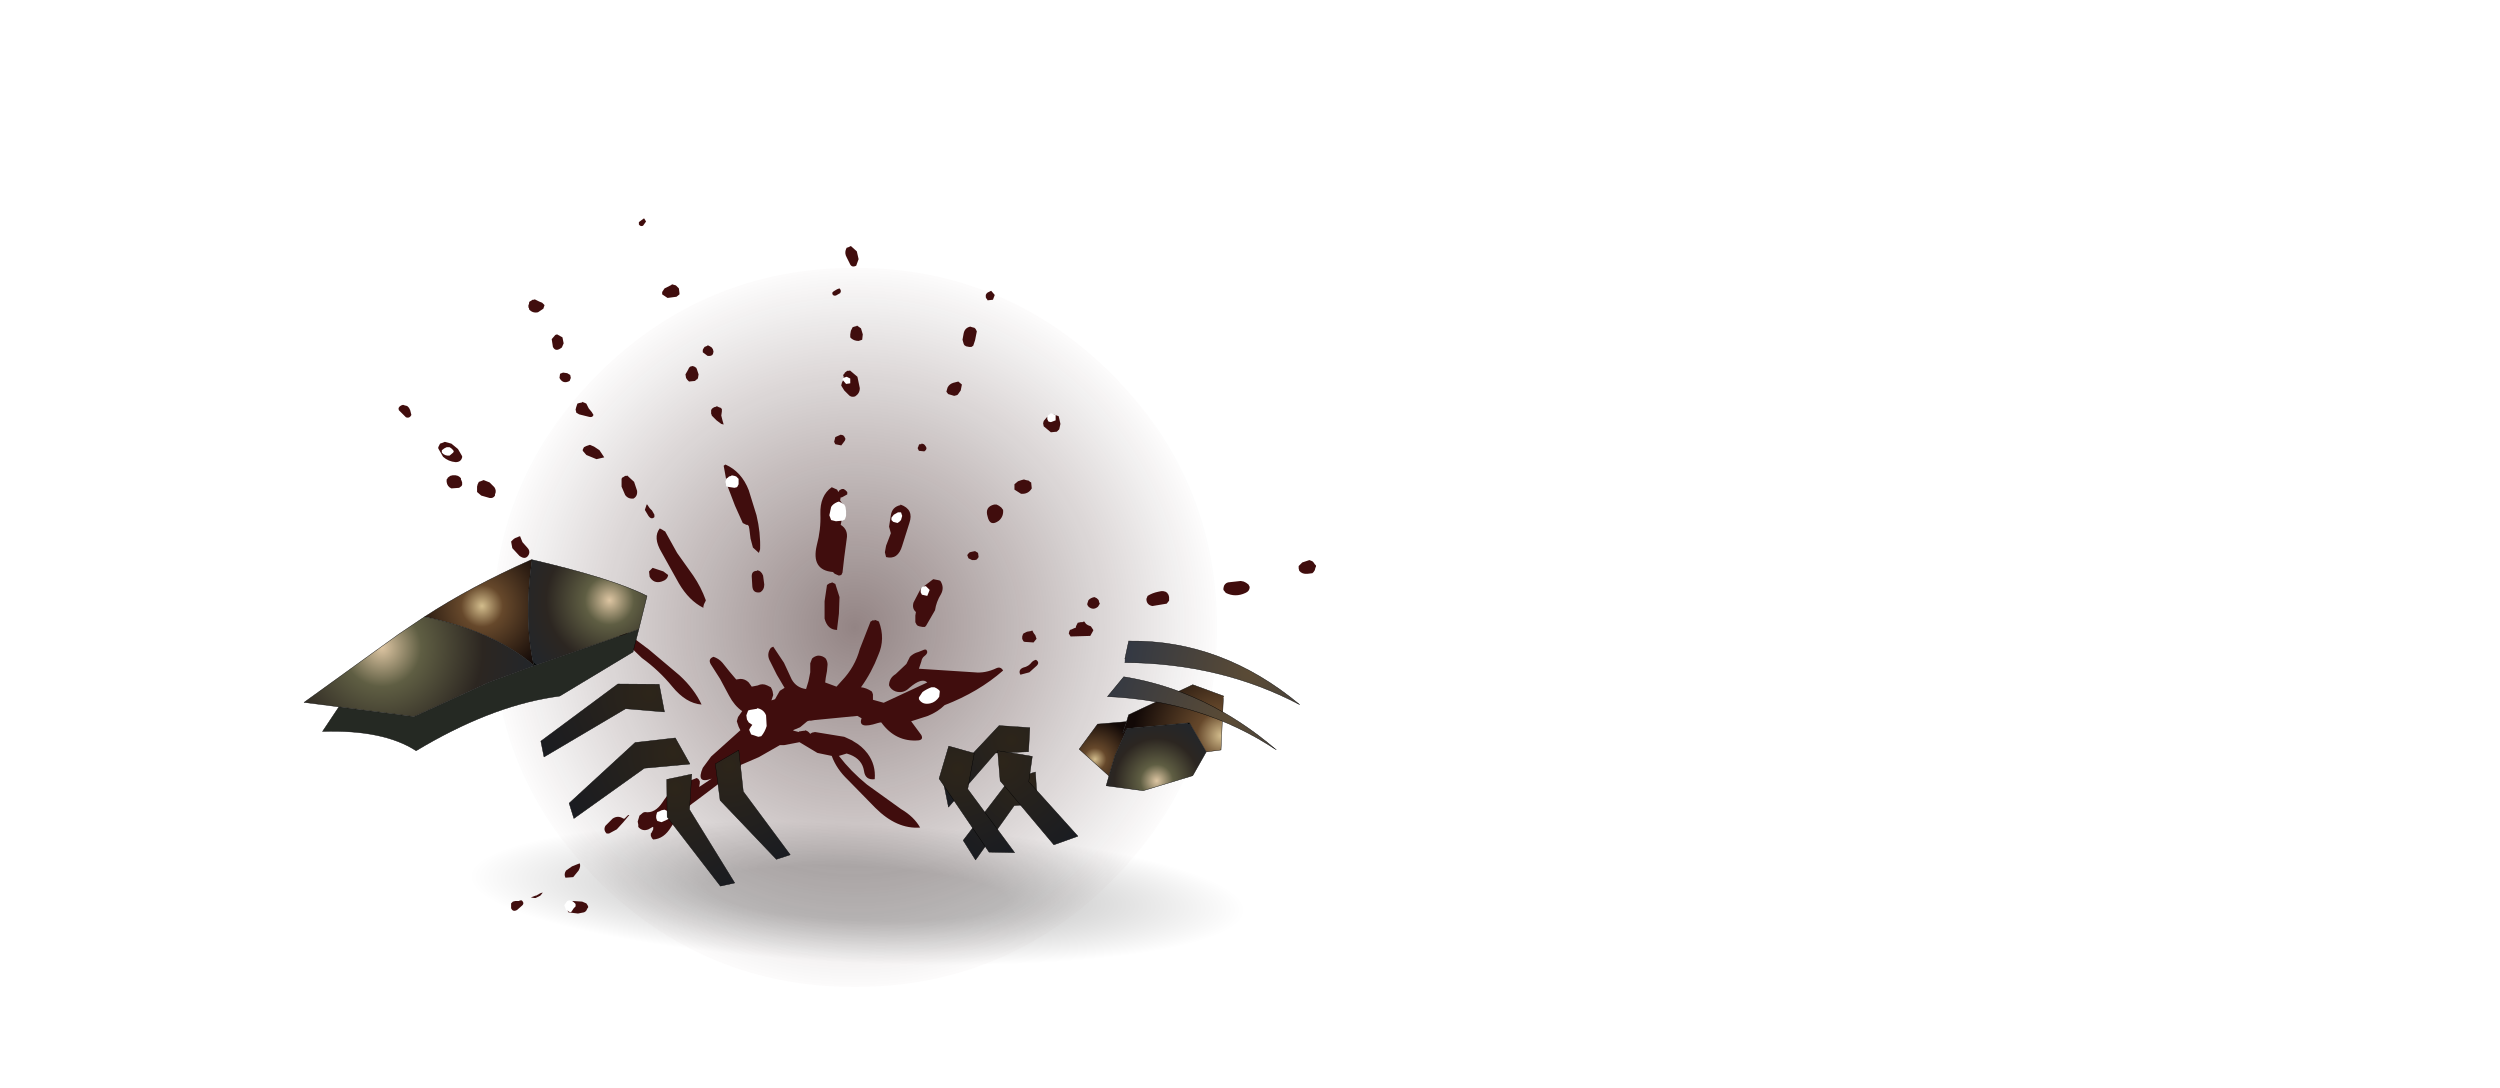 <?xml version="1.0" encoding="UTF-8" standalone="no"?>
<svg xmlns:ffdec="https://www.free-decompiler.com/flash" xmlns:xlink="http://www.w3.org/1999/xlink" ffdec:objectType="frame" height="182.2px" width="418.7px" xmlns="http://www.w3.org/2000/svg">
  <g transform="matrix(2.0, 0.0, 0.0, 2.0, 141.8, 83.6)">
    <use ffdec:characterId="144" height="19.95" id="shadower" transform="matrix(1.069, 0.156, 0.013, 0.731, -34.023, 20.662)" width="65.05" xlink:href="#sprite0"/>
    <use ffdec:characterId="161" height="55.6" transform="matrix(1.083, 0.0, 0.0, 1.083, -29.635, -19.368)" width="56.0" xlink:href="#sprite1"/>
    <use ffdec:characterId="2628" height="58.25" transform="matrix(1.0, 0.0, 0.0, 1.0, -37.55, -23.5)" width="76.85" xlink:href="#shape2"/>
    <filter id="filter0"/>
    <use ffdec:characterId="2611" filter="url(#filter0)" height="15.7" id="hand2" transform="matrix(0.299, 0.527, -0.527, 0.299, 14.637, 17.899)" width="14.55" xlink:href="#sprite2"/>
    <filter id="filter1"/>
    <use ffdec:characterId="2617" filter="url(#filter1)" height="17.95" id="leg4" transform="matrix(0.511, -0.327, 0.327, 0.511, -16.472, 24.366)" width="13.3" xlink:href="#sprite4"/>
    <filter id="filter2"/>
    <use ffdec:characterId="2623" filter="url(#filter2)" height="21.15" id="chest" transform="matrix(0.517, -0.42, 0.42, 0.517, -45.696, 17.228)" width="42.4" xlink:href="#sprite6"/>
    <filter id="filter3"/>
    <use ffdec:characterId="2620" filter="url(#filter3)" height="14.4" id="foot1" transform="matrix(-0.395, 0.538, -0.538, -0.395, 33.579, 17.961)" width="17.8" xlink:href="#sprite8"/>
    <filter id="filter4"/>
    <use ffdec:characterId="2617" filter="url(#filter4)" height="17.95" id="leg3" transform="matrix(0.349, 0.568, -0.568, 0.349, -16.661, 13.944)" width="13.3" xlink:href="#sprite4"/>
    <filter id="filter5"/>
    <use ffdec:characterId="2614" filter="url(#filter5)" height="23.0" id="head" transform="matrix(-0.374, 0.552, -0.552, -0.374, 38.424, 17.376)" width="12.9" xlink:href="#sprite10"/>
    <filter id="filter6"/>
    <use ffdec:characterId="2611" filter="url(#filter6)" height="15.7" id="hand1" transform="matrix(0.638, -0.195, 0.195, 0.638, 7.049, 21.14)" width="14.55" xlink:href="#sprite2"/>
  </g>
  <defs>
    <g id="sprite0" transform="matrix(1.0, 0.0, 0.0, 1.0, 32.5, 9.95)">
      <use ffdec:characterId="143" height="19.95" transform="matrix(1.0, 0.0, 0.0, 1.0, -32.5, -9.95)" width="65.05" xlink:href="#shape0"/>
    </g>
    <g id="shape0" transform="matrix(1.0, 0.0, 0.0, 1.0, 32.5, 9.95)">
      <path d="M1.45 8.25 Q-12.05 10.55 -22.0 9.8 -31.85 9.0 -32.45 5.6 -33.05 2.2 -24.0 -1.85 -14.9 -5.9 -1.4 -8.2 12.1 -10.55 22.0 -9.75 31.95 -9.0 32.5 -5.6 33.1 -2.2 24.0 1.85 14.95 5.9 1.45 8.25" fill="url(#gradient0)" fill-rule="evenodd" stroke="none"/>
    </g>
    <radialGradient cx="0" cy="0" gradientTransform="matrix(0.043, -0.007, 0.002, 0.011, 0.05, 0.0)" gradientUnits="userSpaceOnUse" id="gradient0" r="819.2" spreadMethod="pad">
      <stop offset="0.333" stop-color="#000000" stop-opacity="0.224"/>
      <stop offset="0.863" stop-color="#000000" stop-opacity="0.0"/>
      <stop offset="1.0" stop-color="#000000" stop-opacity="0.0"/>
    </radialGradient>
    <g id="sprite1" transform="matrix(1.0, 0.0, 0.0, 1.0, 28.0, 27.8)">
      <use ffdec:characterId="160" height="55.6" transform="matrix(1.0, 0.0, 0.0, 1.0, -28.0, -27.8)" width="56.0" xlink:href="#shape1"/>
    </g>
    <g id="shape1" transform="matrix(1.0, 0.0, 0.0, 1.0, 28.0, 27.8)">
      <path d="M0.0 -27.8 Q11.6 -27.8 19.8 -19.65 28.0 -11.5 28.0 0.0 28.0 11.5 19.8 19.65 11.6 27.8 0.0 27.8 -11.6 27.8 -19.8 19.65 -28.0 11.5 -28.0 0.0 -28.0 -11.5 -19.8 -19.65 -11.6 -27.8 0.0 -27.8" fill="url(#gradient1)" fill-rule="evenodd" stroke="none"/>
    </g>
    <radialGradient cx="0" cy="0" gradientTransform="matrix(0.035, 0.0, 0.0, 0.035, 0.0, 0.0)" gradientUnits="userSpaceOnUse" id="gradient1" r="819.2" spreadMethod="pad">
      <stop offset="0.0" stop-color="#270909" stop-opacity="0.498"/>
      <stop offset="1.0" stop-color="#270909" stop-opacity="0.0"/>
    </radialGradient>
    <g id="shape2" transform="matrix(1.0, 0.0, 0.0, 1.0, 37.55, 23.5)">
      <path d="M12.1 -17.45 L12.4 -17.1 12.25 -16.7 11.8 -16.65 11.75 -16.75 11.7 -16.8 11.65 -16.9 11.65 -17.0 11.65 -17.1 11.7 -17.2 11.8 -17.3 11.9 -17.35 12.1 -17.45 M10.9 -14.05 L10.85 -13.8 10.75 -13.3 10.6 -12.85 10.45 -12.75 10.25 -12.75 10.0 -12.8 9.85 -12.9 9.8 -13.0 9.7 -13.35 9.8 -13.9 Q9.9 -14.35 10.35 -14.45 L10.5 -14.4 10.7 -14.35 10.8 -14.25 10.9 -14.05 M0.35 -21.2 L0.85 -20.75 1.0 -20.1 0.8 -19.55 Q0.4 -19.35 0.25 -19.75 L0.0 -20.25 Q-0.2 -20.6 -0.05 -20.95 L0.0 -21.05 0.15 -21.1 0.35 -21.2 M1.2 -14.3 L1.35 -13.8 1.3 -13.35 1.0 -13.25 Q0.65 -13.25 0.4 -13.45 L0.3 -13.55 0.3 -13.65 0.3 -13.8 0.35 -14.1 0.5 -14.4 0.65 -14.45 0.85 -14.5 0.85 -14.55 1.2 -14.3 M8.95 -9.75 L9.35 -9.85 9.65 -9.6 9.55 -9.1 9.3 -8.75 9.2 -8.7 9.0 -8.65 8.5 -8.8 8.35 -9.0 8.45 -9.35 Q8.6 -9.65 8.95 -9.75 M0.25 -10.8 L0.9 -10.25 1.1 -9.3 Q1.1 -8.85 0.7 -8.6 0.35 -8.5 0.15 -8.75 L-0.2 -9.1 -0.45 -9.5 -0.45 -9.55 -0.4 -9.75 -0.3 -9.95 -0.25 -10.25 -0.3 -10.4 -0.2 -10.5 -0.15 -10.6 0.05 -10.75 0.25 -10.75 0.25 -10.8 M0.05 -0.4 L-0.4 -0.15 -0.5 -0.15 -0.55 0.1 -0.25 0.55 -0.3 1.2 -0.45 1.9 -0.5 2.15 Q0.15 2.55 0.0 3.35 L-0.2 4.85 -0.35 6.15 -0.45 6.35 -0.65 6.4 -1.0 6.25 -1.15 6.1 Q-3.0 5.95 -2.5 3.85 -2.15 2.55 -2.2 1.25 -2.25 -0.3 -1.25 -1.0 L-0.8 -0.8 -0.7 -0.6 -0.6 -0.75 -0.4 -0.85 -0.25 -0.85 -0.1 -0.75 0.05 -0.6 0.05 -0.4 M6.1 -4.6 L6.25 -4.6 6.25 -4.65 Q6.5 -4.65 6.6 -4.45 6.8 -4.2 6.5 -4.0 L6.05 -4.05 6.0 -4.15 5.95 -4.25 5.95 -4.3 6.0 -4.4 6.05 -4.55 6.1 -4.6 M17.35 -7.1 L17.6 -7.0 17.75 -6.95 17.8 -6.75 17.9 -6.3 17.8 -5.85 17.6 -5.65 17.1 -5.6 16.5 -6.1 16.45 -6.35 16.5 -6.55 16.8 -6.9 17.35 -7.1 M14.05 -1.15 L14.05 -1.25 14.35 -1.5 14.65 -1.6 14.85 -1.65 15.0 -1.6 15.25 -1.55 15.35 -1.45 15.45 -1.4 15.5 -0.9 Q15.2 -0.4 14.6 -0.45 L14.05 -0.8 14.05 -1.05 14.05 -1.15 M37.85 5.6 L38.15 5.3 38.75 5.1 39.0 5.2 39.1 5.3 39.2 5.45 39.3 5.55 39.3 5.65 39.25 5.75 39.2 5.95 39.1 6.1 39.0 6.2 38.6 6.25 Q38.15 6.3 37.9 6.0 L37.85 5.8 37.85 5.6 M33.4 7.85 Q32.55 8.25 31.75 7.85 L31.55 7.6 31.55 7.45 31.6 7.25 Q31.75 6.95 32.1 6.95 L33.0 6.85 33.25 6.9 33.45 7.0 33.65 7.15 33.75 7.35 Q33.75 7.7 33.4 7.85 M25.2 8.1 Q25.6 7.85 26.1 7.75 L26.35 7.7 26.5 7.7 26.7 7.75 26.85 7.85 26.9 7.95 26.95 8.0 27.0 8.2 27.0 8.5 26.8 8.75 25.6 8.95 Q25.1 8.85 25.1 8.35 L25.2 8.1 M20.25 9.0 L20.15 8.85 20.15 8.75 20.25 8.45 Q20.45 8.25 20.75 8.2 L20.95 8.3 21.1 8.45 21.15 8.65 21.2 8.75 21.05 9.0 Q20.65 9.35 20.25 9.0 M20.65 10.95 L20.65 11.0 20.4 11.45 18.75 11.5 18.6 11.25 18.65 11.05 18.7 10.95 18.85 10.9 Q19.05 10.8 19.2 10.75 L19.2 10.65 19.25 10.55 19.3 10.45 19.35 10.35 19.6 10.3 19.7 10.3 19.75 10.3 19.85 10.25 19.9 10.25 20.05 10.45 20.2 10.55 20.45 10.65 20.65 10.95 M13.1 0.9 Q13.15 1.45 12.75 1.8 12.0 2.35 11.8 1.45 11.55 0.65 12.35 0.45 L12.55 0.45 12.75 0.55 12.95 0.7 13.1 0.9 M10.3 4.45 L10.5 4.4 10.75 4.35 11.0 4.5 11.05 4.85 10.9 5.05 10.75 5.1 10.5 5.1 10.2 4.95 10.1 4.7 10.15 4.6 10.3 4.45 M14.7 11.6 L14.7 11.5 14.75 11.35 14.8 11.25 15.1 11.1 15.4 11.05 15.55 11.0 15.65 11.2 15.8 11.4 15.9 11.7 15.85 11.75 15.65 12.0 14.9 11.95 14.8 11.9 14.7 11.7 14.7 11.6 M3.7 1.35 Q3.8 0.65 4.5 0.5 L4.5 0.45 Q5.65 0.85 5.25 2.0 L4.65 3.9 Q4.3 5.1 3.3 4.85 L3.2 4.45 3.3 3.9 3.55 3.25 3.7 2.85 3.55 2.3 3.7 1.35 M2.1 10.2 L2.15 10.15 2.35 10.15 2.35 10.1 2.6 10.2 2.7 10.25 Q3.25 11.7 2.65 13.05 2.1 14.5 1.2 15.75 1.65 15.8 2.1 16.1 L2.15 16.2 2.2 16.35 2.2 16.75 2.2 16.8 3.1 17.05 6.75 15.35 Q6.3 14.9 5.25 15.8 4.75 16.3 4.1 16.1 3.7 15.95 3.55 15.6 L3.55 15.5 Q3.6 14.95 4.1 14.65 L5.0 13.8 5.25 13.3 5.3 13.2 Q5.6 12.9 6.0 12.8 L6.5 12.6 6.65 12.6 Q6.9 12.85 6.5 13.15 6.3 13.3 6.25 13.6 L6.05 14.2 10.7 14.5 Q11.6 14.6 12.55 14.15 12.9 14.0 13.1 14.35 11.05 16.15 8.2 17.25 7.65 17.8 6.8 18.15 L5.4 18.6 6.25 19.75 Q6.45 20.15 6.0 20.2 4.1 20.35 2.9 18.7 L2.8 18.7 2.6 18.75 Q0.9 19.3 1.25 18.35 L0.9 18.15 -2.7 18.5 -3.0 18.55 -3.15 18.55 -3.3 18.6 -3.9 19.1 -4.5 19.35 -4.4 19.4 -4.0 19.5 -4.0 19.45 -3.95 19.45 -3.65 19.4 -3.5 19.4 -3.5 19.35 Q-3.25 19.4 -3.1 19.6 L-3.05 19.65 -2.9 19.55 -2.65 19.5 -0.2 19.9 0.45 20.2 0.6 20.3 Q1.25 20.65 1.75 21.3 2.45 22.25 2.35 23.45 1.55 23.55 1.45 22.75 1.3 21.8 0.3 21.4 L0.0 21.3 -0.65 21.5 Q0.35 22.8 1.7 23.9 L4.55 25.95 Q5.65 26.6 6.15 27.5 4.2 27.65 2.4 25.85 L0.1 23.5 Q-0.85 22.6 -1.25 21.5 L-2.45 21.25 -3.95 20.35 -5.25 20.6 -5.6 20.6 -7.35 21.6 -8.85 22.25 -8.9 22.4 -9.3 22.95 -9.55 23.45 -9.65 23.8 -9.7 23.8 -9.8 23.7 -9.8 23.6 -9.9 23.4 -9.95 23.25 -12.6 25.25 Q-13.9 26.15 -14.7 27.45 -15.3 28.45 -16.2 28.5 L-16.3 28.4 -16.35 28.3 -16.4 28.2 -16.4 28.1 -16.4 28.0 -16.35 27.95 -16.3 27.85 -16.25 27.75 -16.2 27.65 -16.2 27.45 -16.25 27.45 -16.6 27.65 Q-17.1 27.85 -17.45 27.45 L-17.45 27.25 -17.5 27.0 -17.35 26.5 -17.05 26.25 -16.9 26.2 Q-16.05 26.35 -15.4 25.35 -14.8 24.4 -13.85 23.85 L-12.55 23.35 -12.4 23.45 -12.35 23.55 -12.3 23.6 -12.3 23.8 -12.35 24.1 -11.3 23.4 Q-12.65 23.9 -12.05 22.5 L-11.35 21.55 -8.9 19.35 -9.05 19.05 -9.2 18.6 -9.1 18.25 -8.75 17.75 Q-9.4 17.3 -9.85 16.45 L-10.6 15.05 -11.3 13.95 Q-11.7 13.4 -11.15 13.2 -10.7 13.35 -10.4 13.7 L-9.8 14.45 -9.25 15.1 -8.9 15.05 Q-8.5 15.05 -8.2 15.35 L-7.95 15.7 -7.45 15.6 Q-7.05 15.4 -6.65 15.6 L-6.35 15.75 -6.25 15.95 -6.2 16.1 -6.15 16.4 -6.25 16.7 -6.3 16.85 -6.0 16.75 -5.6 16.05 -5.2 15.8 -5.85 14.7 -6.4 13.6 Q-6.75 13.0 -6.35 12.45 L-6.15 12.35 -5.25 13.7 -4.6 15.1 Q-4.2 15.8 -3.4 15.9 L-3.2 15.25 -3.05 14.5 -3.05 13.75 -2.9 13.35 Q-2.7 13.15 -2.4 13.1 -2.0 13.1 -1.75 13.35 -1.6 13.6 -1.6 13.85 L-1.65 14.4 -1.75 14.95 -1.8 15.35 -0.85 15.7 -0.4 15.2 Q0.7 14.05 1.1 12.55 L2.0 10.25 2.1 10.2 M7.9 7.95 Q7.5 8.6 7.4 9.3 L6.65 10.6 6.55 10.7 6.35 10.7 6.1 10.65 5.95 10.6 5.85 10.5 5.8 10.4 5.75 10.3 5.75 10.0 5.75 9.75 5.8 9.45 Q5.45 9.15 5.6 8.65 L6.2 7.5 7.25 6.7 7.5 6.75 7.75 6.8 7.85 6.85 Q8.2 7.4 7.9 7.95 M15.8 14.05 L15.3 14.5 14.55 14.7 14.5 14.6 Q14.4 14.25 14.8 14.1 15.25 14.0 15.5 13.65 15.65 13.5 15.85 13.45 16.25 13.7 15.8 14.05 M-26.65 -16.05 L-26.65 -16.15 -26.65 -16.25 -26.6 -16.35 -26.6 -16.45 -26.55 -16.55 -26.45 -16.6 -26.3 -16.7 -26.15 -16.7 -26.15 -16.75 -25.95 -16.65 -25.75 -16.55 -25.5 -16.45 -25.3 -16.25 -25.4 -15.95 -25.85 -15.65 Q-26.3 -15.55 -26.6 -15.9 L-26.6 -16.0 -26.65 -16.05 M-24.25 -13.8 L-23.8 -13.55 -23.7 -13.05 -23.85 -12.7 -24.0 -12.6 Q-24.4 -12.35 -24.6 -12.75 L-24.7 -13.4 -24.4 -13.75 -24.25 -13.8 M-36.8 -7.8 L-36.7 -7.7 -36.65 -7.65 -36.55 -7.45 -36.5 -7.25 -36.45 -7.05 Q-36.6 -6.75 -36.9 -6.85 L-37.5 -7.45 Q-37.6 -7.7 -37.3 -7.85 L-37.15 -7.9 -37.0 -7.85 -36.8 -7.8 M-32.2 -3.6 L-32.2 -3.5 Q-32.3 -3.1 -32.75 -3.1 -33.35 -3.15 -33.8 -3.55 L-34.2 -4.25 -34.2 -4.35 -34.15 -4.45 -34.1 -4.55 -34.05 -4.65 -33.9 -4.7 -33.65 -4.8 -33.1 -4.65 -32.55 -4.2 -32.2 -3.6 M-33.5 -1.45 L-33.5 -1.55 -33.5 -1.65 -33.45 -1.7 -33.4 -1.8 -33.2 -1.95 -33.0 -2.0 -32.75 -2.0 -32.55 -1.95 -32.4 -1.85 -32.3 -1.75 -32.3 -1.65 -32.25 -1.55 -32.2 -1.4 -32.2 -1.2 -32.25 -1.1 -32.45 -0.95 -33.1 -0.9 Q-33.45 -1.05 -33.5 -1.45 M-30.95 -0.9 L-30.95 -0.95 -30.95 -1.05 -30.9 -1.25 -30.85 -1.35 -30.8 -1.45 -30.65 -1.5 -30.4 -1.6 -29.9 -1.4 -29.5 -1.0 Q-29.3 -0.7 -29.45 -0.4 L-29.45 -0.3 Q-29.6 -0.05 -29.9 -0.1 L-30.6 -0.3 -30.95 -0.6 -30.95 -0.7 -30.95 -0.8 -30.95 -0.9 M-23.4 -10.55 L-23.15 -10.4 -23.1 -10.15 -23.2 -9.9 Q-23.75 -9.6 -24.05 -10.15 L-24.0 -10.5 -23.75 -10.6 -23.4 -10.55 M-21.75 -7.9 L-21.6 -7.6 -21.35 -7.3 -21.2 -7.05 Q-21.3 -6.8 -21.6 -6.9 L-22.4 -7.1 -22.65 -7.25 -22.65 -7.3 -22.7 -7.5 -22.65 -7.7 -22.6 -7.85 -22.55 -8.0 -22.4 -8.05 -22.15 -8.1 -22.15 -8.15 -21.9 -8.05 -21.8 -8.0 -21.75 -7.9 M-22.05 -4.25 L-22.0 -4.35 -21.8 -4.45 -21.5 -4.55 -21.15 -4.4 -20.7 -4.1 -20.4 -3.65 -20.3 -3.5 -20.95 -3.35 -21.8 -3.7 -22.1 -4.05 -22.1 -4.15 -22.05 -4.25 M-0.55 -17.25 L-0.9 -17.05 Q-1.15 -17.0 -1.2 -17.2 L-1.2 -17.3 -1.1 -17.4 -0.85 -17.55 -0.75 -17.6 -0.6 -17.65 Q-0.4 -17.45 -0.55 -17.25 M-16.95 -23.5 L-16.8 -23.25 -17.05 -22.9 Q-17.25 -22.8 -17.4 -23.0 L-17.4 -23.1 -17.4 -23.2 -17.2 -23.35 -17.0 -23.5 -16.95 -23.5 M-15.25 -17.65 L-14.65 -17.95 -14.65 -18.0 -14.3 -17.9 -14.05 -17.65 -14.0 -17.25 -14.0 -17.15 -14.25 -16.95 -15.0 -16.85 -15.45 -17.15 -15.45 -17.35 -15.25 -17.65 M-11.45 -12.8 L-11.3 -12.7 -11.2 -12.55 -11.15 -12.35 -11.2 -12.15 Q-11.3 -11.95 -11.65 -12.0 L-12.05 -12.3 -12.05 -12.4 -12.05 -12.5 -12.0 -12.6 -11.9 -12.75 -11.65 -12.85 -11.65 -12.9 -11.45 -12.8 M-12.55 -10.9 L-12.5 -10.75 -12.4 -10.45 -12.45 -10.15 -12.5 -10.05 -12.6 -10.0 -12.7 -9.9 -13.2 -9.85 -13.35 -10.0 -13.45 -10.15 -13.5 -10.45 -13.3 -10.8 -13.2 -11.0 -13.1 -11.1 -12.9 -11.15 -12.75 -11.1 -12.6 -11.0 -12.55 -10.9 M-10.9 -7.8 L-10.7 -7.7 -10.55 -7.65 -10.45 -7.55 -10.45 -7.35 -10.5 -7.0 -10.4 -6.6 -10.3 -6.25 -10.5 -6.3 -10.9 -6.6 -11.3 -7.0 -11.3 -7.05 -11.35 -7.15 -11.35 -7.25 -11.35 -7.45 -11.3 -7.55 -11.25 -7.6 -11.1 -7.7 -10.9 -7.75 -10.9 -7.8 M-18.55 -1.95 L-18.4 -1.95 -18.4 -2.0 -17.8 -1.45 -17.55 -0.7 Q-17.5 -0.25 -17.85 -0.05 -18.3 0.0 -18.55 -0.35 L-18.85 -1.05 -18.85 -1.7 -18.8 -1.8 -18.7 -1.85 -18.55 -1.95 M-10.15 -2.9 Q-8.8 -2.3 -8.2 -0.75 L-7.55 1.35 Q-7.2 2.8 -7.25 4.2 L-7.35 4.5 -7.85 4.05 -8.05 3.3 -8.15 2.5 -8.2 2.25 -8.25 2.2 -8.3 2.15 -8.4 2.15 -8.7 2.0 -9.35 0.55 -10.0 -1.15 -10.3 -2.8 -10.15 -2.9 M-0.95 -5.2 L-0.5 -5.4 -0.3 -5.35 -0.2 -5.25 -0.15 -5.15 -0.1 -5.05 -0.15 -4.9 -0.45 -4.5 -0.95 -4.6 -1.05 -4.8 -0.95 -5.2 M-7.5 5.95 Q-7.15 6.0 -7.0 6.4 L-6.9 7.15 Q-6.9 7.6 -7.25 7.8 -7.85 7.9 -7.9 7.3 L-7.95 6.45 Q-7.95 6.0 -7.5 6.0 L-7.5 5.95 M-1.05 7.05 L-0.95 7.1 -0.6 8.2 -0.65 9.6 -0.8 10.85 -0.8 10.95 Q-1.6 10.95 -1.85 10.0 L-1.85 8.55 -1.65 7.2 -1.6 7.15 -1.45 7.05 -1.25 7.0 -1.25 6.95 -1.05 7.05 M-16.1 1.3 L-16.1 1.5 Q-16.35 1.75 -16.6 1.4 L-16.9 0.9 -16.75 0.45 -16.7 0.45 -16.5 0.75 -16.3 0.95 -16.1 1.3 M-15.2 2.7 L-14.2 4.5 -12.85 6.4 Q-12.2 7.35 -11.8 8.45 L-11.8 8.5 -11.85 8.6 -11.95 8.8 -12.0 9.0 -12.0 9.1 Q-13.2 8.5 -14.05 7.05 L-15.5 4.45 Q-16.25 3.2 -15.65 2.45 L-15.45 2.55 -15.3 2.65 -15.2 2.7 M-15.8 5.9 L-15.35 6.05 -14.95 6.35 Q-15.0 6.75 -15.5 6.9 -16.15 7.1 -16.5 6.5 L-16.55 6.05 -16.25 5.75 -15.8 5.9 M-19.55 10.9 L-19.5 10.8 -19.35 10.75 -19.15 10.65 -16.55 12.6 -14.0 14.75 Q-12.75 15.9 -12.15 17.2 -13.45 17.1 -14.6 15.7 -15.7 14.35 -17.15 13.3 L-19.55 11.0 -19.55 10.9 M-27.95 3.4 Q-27.8 3.25 -27.6 3.2 L-27.5 3.15 -27.35 3.1 -27.15 3.6 -26.75 4.05 Q-26.5 4.3 -26.6 4.6 -26.85 5.15 -27.4 4.75 L-28.0 4.1 -28.1 3.55 -27.95 3.4 M-20.4 8.45 Q-20.2 8.45 -20.25 8.65 L-20.5 8.95 -20.9 8.9 -20.95 8.8 -20.9 8.65 -20.75 8.55 -20.65 8.5 -20.55 8.45 -20.4 8.45 M-22.5 30.55 L-22.35 30.5 Q-22.25 30.75 -22.45 31.1 L-22.9 31.65 -23.55 31.7 Q-23.7 31.4 -23.5 31.1 L-23.0 30.75 -22.5 30.55 M-27.2 33.6 Q-26.95 33.85 -27.2 34.05 L-27.6 34.4 Q-27.95 34.6 -28.1 34.25 L-28.1 34.15 -28.1 34.05 -28.1 33.95 -28.1 33.85 -28.05 33.8 -27.95 33.7 -27.75 33.65 -27.45 33.65 -27.35 33.6 -27.25 33.6 -27.2 33.6 M-25.65 33.2 L-26.05 33.4 -26.15 33.4 -26.45 33.35 -26.05 33.2 -26.0 33.2 -25.65 33.0 -25.5 32.95 -25.45 32.95 -25.65 33.2 M-21.7 34.0 L-21.65 34.1 -21.65 34.2 -21.7 34.25 -21.8 34.45 -21.9 34.55 -22.0 34.6 -22.5 34.7 -23.3 34.6 -23.35 34.5 -23.4 34.4 -23.4 34.3 -23.4 34.1 -23.4 33.95 -23.3 33.85 -23.2 33.75 -23.1 33.7 -22.9 33.65 -22.15 33.7 -21.8 33.85 -21.7 34.0 M-19.6 26.75 Q-19.15 26.45 -18.7 26.75 L-18.6 26.75 -18.5 26.65 -18.4 26.55 -18.35 26.5 -18.3 26.45 -18.2 26.45 -18.7 27.05 -19.25 27.65 -19.9 28.0 -20.1 28.0 Q-20.4 27.7 -20.2 27.35 L-19.6 26.75" fill="#400d0d" fill-rule="evenodd" stroke="none"/>
      <path d="M0.3 -10.1 L0.3 -9.7 -0.05 -9.65 -0.35 -10.0 -0.3 -10.15 0.0 -10.25 0.3 -10.1 M17.5 -7.05 L17.5 -6.6 17.1 -6.45 16.9 -6.5 16.8 -6.7 16.8 -6.95 17.1 -7.2 17.5 -7.05 M4.55 1.1 L4.65 1.4 4.55 1.75 4.4 1.9 4.25 2.0 3.9 1.9 3.75 1.75 3.75 1.55 3.95 1.3 4.3 1.1 4.55 1.1 M6.95 7.6 L6.75 8.1 6.3 8.0 6.2 7.8 6.2 7.55 Q6.3 7.25 6.6 7.3 L6.6 7.25 6.95 7.6 M7.35 15.75 L7.55 15.85 7.75 16.0 7.8 16.1 7.75 16.55 Q7.45 17.0 7.0 17.1 6.35 17.25 6.05 16.75 L6.05 16.6 6.35 16.15 Q6.7 15.9 7.1 15.75 L7.35 15.75 M-33.25 -4.35 L-33.1 -4.25 -32.95 -4.1 -32.9 -4.0 -32.95 -3.9 -33.25 -3.65 Q-33.65 -3.6 -33.9 -3.9 L-33.9 -4.0 -33.9 -4.1 -33.7 -4.25 -33.5 -4.35 -33.25 -4.35 M-9.65 -2.0 L-9.4 -1.95 -9.25 -1.9 -9.15 -1.8 -9.05 -1.7 -9.05 -1.65 -9.05 -1.45 -9.05 -1.25 -9.15 -1.05 -9.2 -1.0 -9.4 -0.95 -10.05 -1.05 -10.1 -1.15 -10.1 -1.25 -10.15 -1.45 -10.1 -1.65 -10.05 -1.75 -9.95 -1.8 -9.85 -1.9 -9.65 -1.95 -9.65 -2.0 M-0.65 0.2 L-0.45 0.3 -0.3 0.4 -0.2 0.45 -0.1 0.65 -0.05 1.0 -0.05 1.4 -0.15 1.7 -0.35 1.8 -0.9 1.85 -1.3 1.75 -1.45 1.35 -1.3 0.65 Q-1.15 0.4 -0.8 0.25 L-0.65 0.2 M-7.5 17.5 Q-6.95 17.6 -6.75 18.1 L-6.7 19.0 Q-6.85 19.5 -7.15 19.85 L-7.4 19.9 -8.0 19.7 -8.15 19.35 -8.15 19.25 -8.1 19.2 -8.05 19.1 -7.9 18.9 -8.2 18.7 -8.35 18.45 -8.4 18.1 -8.25 17.7 -8.1 17.65 -7.5 17.55 -7.5 17.5 M-23.25 33.6 L-23.15 33.6 -23.0 33.65 -22.85 33.75 -22.7 33.9 -22.7 34.1 -22.85 34.25 -23.05 34.55 -23.15 34.6 -23.5 34.4 -23.65 34.0 -23.4 33.65 -23.25 33.6 M-14.85 26.75 L-15.5 27.05 -15.85 26.95 -15.9 26.85 -15.95 26.7 -15.95 26.5 -15.9 26.3 -15.85 26.2 -15.7 26.15 -15.5 26.05 -15.25 26.0 -15.05 26.1 -14.95 26.2 -14.8 26.35 -14.8 26.45 -14.85 26.75" fill="#ffffff" fill-rule="evenodd" stroke="none"/>
    </g>
    <g id="sprite2" transform="matrix(1.0, 0.0, 0.0, 1.0, 8.5, 5.75)">
      <use ffdec:characterId="2610" height="15.7" transform="matrix(1.0, 0.0, 0.0, 1.0, -8.5, -5.75)" width="14.55" xlink:href="#sprite3"/>
    </g>
    <g id="sprite3" transform="matrix(1.0, 0.0, 0.0, 1.0, 8.5, 5.75)">
      <use ffdec:characterId="2609" height="15.7" transform="matrix(1.0, 0.0, 0.0, 1.0, -8.5, -5.75)" width="14.55" xlink:href="#shape3"/>
    </g>
    <g id="shape3" transform="matrix(1.0, 0.0, 0.0, 1.0, 8.5, 5.75)">
      <path d="M-6.15 -5.75 L-3.35 -3.95 -5.45 0.1 -2.15 9.45 -5.2 8.45 -8.5 -2.2 -6.15 -5.75" fill="url(#gradient2)" fill-rule="evenodd" stroke="none"/>
      <path d="M2.15 1.45 L6.05 9.8 2.85 9.95 -1.25 0.3 -0.45 -3.4 Q1.55 -2.45 3.5 -1.45 L2.15 1.45" fill="url(#gradient3)" fill-rule="evenodd" stroke="none"/>
      <path d="M-6.15 -5.75 L-8.5 -2.2 -5.2 8.45 -2.15 9.45 -5.45 0.1 -3.35 -3.95 -6.15 -5.75 M2.15 1.45 L3.5 -1.45 Q1.55 -2.45 -0.45 -3.4 L-1.25 0.3 2.85 9.95 6.05 9.8 2.15 1.45 Z" fill="none" stroke="#000000" stroke-linecap="round" stroke-linejoin="round" stroke-width="0.05"/>
    </g>
    <radialGradient cx="0" cy="0" gradientTransform="matrix(0.015, 0.0, 0.0, 0.015, -5.9, -2.7)" gradientUnits="userSpaceOnUse" id="gradient2" r="819.2" spreadMethod="pad">
      <stop offset="0.0" stop-color="#2d251a"/>
      <stop offset="1.0" stop-color="#1a1c21"/>
    </radialGradient>
    <radialGradient cx="0" cy="0" gradientTransform="matrix(0.016, 0.0, 0.0, 0.016, -0.25, -1.85)" gradientUnits="userSpaceOnUse" id="gradient3" r="819.2" spreadMethod="pad">
      <stop offset="0.0" stop-color="#2d251a"/>
      <stop offset="1.0" stop-color="#1a1c21"/>
    </radialGradient>
    <g id="sprite4" transform="matrix(1.0, 0.0, 0.0, 1.0, 12.5, 5.9)">
      <use ffdec:characterId="2616" height="17.95" transform="matrix(1.0, 0.0, 0.0, 1.0, -12.5, -5.9)" width="13.3" xlink:href="#sprite5"/>
    </g>
    <g id="sprite5" transform="matrix(1.0, 0.0, 0.0, 1.0, 12.5, 5.9)">
      <use ffdec:characterId="2615" height="17.95" transform="matrix(1.0, 0.0, 0.0, 1.0, -12.5, -5.9)" width="13.3" xlink:href="#shape4"/>
    </g>
    <g id="shape4" transform="matrix(1.0, 0.0, 0.0, 1.0, 12.5, 5.9)">
      <path d="M-9.75 -5.9 L-6.45 -4.65 -9.35 -0.7 -9.55 11.2 -11.45 10.5 -12.5 -1.5 -9.75 -5.9" fill="url(#gradient4)" fill-rule="evenodd" stroke="none"/>
      <path d="M-1.75 1.2 L-1.0 12.05 -2.95 11.55 -5.1 0.5 -2.95 -4.1 0.8 -3.95 -1.75 1.2" fill="url(#gradient5)" fill-rule="evenodd" stroke="none"/>
      <path d="M-9.75 -5.9 L-12.5 -1.5 -11.45 10.5 -9.55 11.2 -9.35 -0.7 -6.45 -4.65 -9.75 -5.9 M-1.75 1.2 L0.8 -3.95 -2.95 -4.1 -5.1 0.5 -2.95 11.55 -1.0 12.05 -1.75 1.2 Z" fill="none" stroke="#000000" stroke-linecap="round" stroke-linejoin="round" stroke-width="0.05"/>
    </g>
    <radialGradient cx="0" cy="0" gradientTransform="matrix(0.019, 0.0, 0.0, 0.019, -9.45, -4.25)" gradientUnits="userSpaceOnUse" id="gradient4" r="819.2" spreadMethod="pad">
      <stop offset="0.0" stop-color="#2d251a"/>
      <stop offset="1.0" stop-color="#1a1c21"/>
    </radialGradient>
    <radialGradient cx="0" cy="0" gradientTransform="matrix(0.018, 0.0, 0.0, 0.018, -1.5, -2.9)" gradientUnits="userSpaceOnUse" id="gradient5" r="819.2" spreadMethod="pad">
      <stop offset="0.0" stop-color="#2d251a"/>
      <stop offset="1.0" stop-color="#1a1c21"/>
    </radialGradient>
    <g id="sprite6" transform="matrix(1.0, 0.0, 0.0, 1.0, 27.9, 17.3)">
      <use ffdec:characterId="2622" height="21.15" transform="matrix(1.0, 0.0, 0.0, 1.0, -27.9, -17.3)" width="42.4" xlink:href="#sprite7"/>
    </g>
    <g id="sprite7" transform="matrix(1.0, 0.0, 0.0, 1.0, 27.95, 17.25)">
      <use ffdec:characterId="2621" height="21.15" transform="matrix(1.0, 0.0, 0.0, 1.0, -27.95, -17.25)" width="42.4" xlink:href="#shape5"/>
    </g>
    <g id="shape5" transform="matrix(1.0, 0.0, 0.0, 1.0, 27.95, 17.25)">
      <path d="M-2.1 -2.65 L-2.0 -2.55 -2.05 -2.55 -2.1 -2.6 -2.1 -2.65 -2.05 -2.55 -2.1 -2.65" fill="#999999" fill-rule="evenodd" stroke="none"/>
      <path d="M11.0 2.15 L8.65 3.9 -2.0 2.4 -2.85 1.9 Q-9.85 -2.15 -20.35 -3.65 -21.85 -8.3 -27.95 -12.95 L-24.4 -14.05 -17.85 -7.15 -7.8 -4.55 -2.1 -2.6 -2.05 -2.55 -2.0 -2.55 11.0 2.15" fill="#252923" fill-rule="evenodd" stroke="none"/>
      <path d="M-8.9 -16.05 Q-1.9 -15.3 6.05 -13.15 L6.1 -13.1 Q0.5 -7.9 -2.1 -2.65 -3.25 -9.1 -8.9 -16.05" fill="url(#gradient6)" fill-rule="evenodd" stroke="none"/>
      <path d="M-24.4 -14.05 L-27.45 -17.25 -12.8 -16.4 -8.9 -16.05 Q-3.25 -9.1 -2.1 -2.65 L-2.1 -2.6 -7.8 -4.55 -17.85 -7.15 -24.4 -14.05" fill="url(#gradient7)" fill-rule="evenodd" stroke="none"/>
      <path d="M6.1 -13.1 Q12.45 -4.9 14.45 -0.45 L11.0 2.15 -2.0 -2.55 -2.1 -2.65 Q0.5 -7.9 6.1 -13.1" fill="url(#gradient8)" fill-rule="evenodd" stroke="none"/>
      <path d="M6.1 -13.1 Q12.45 -4.9 14.45 -0.45 L11.0 2.15 8.65 3.9 -2.0 2.4 -2.85 1.9 Q-9.85 -2.15 -20.35 -3.65 -21.85 -8.3 -27.95 -12.95 L-24.4 -14.05 -27.45 -17.25 -12.8 -16.4 -8.9 -16.05 Q-1.9 -15.3 6.05 -13.15 L6.1 -13.1 Q0.5 -7.9 -2.1 -2.65 -3.25 -9.1 -8.9 -16.05 M-2.0 -2.55 L11.0 2.15 M-2.05 -2.55 L-2.0 -2.55 M-2.1 -2.6 L-2.05 -2.55 -2.1 -2.65 M-2.1 -2.6 L-7.8 -4.55 -17.85 -7.15 -24.4 -14.05" fill="none" stroke="#000000" stroke-linecap="round" stroke-linejoin="round" stroke-width="0.05"/>
    </g>
    <radialGradient cx="0" cy="0" gradientTransform="matrix(0.013, 0.0, 0.0, 0.013, -2.45, -12.55)" gradientUnits="userSpaceOnUse" id="gradient6" r="819.2" spreadMethod="pad">
      <stop offset="0.004" stop-color="#d1bb8b"/>
      <stop offset="0.247" stop-color="#66482b"/>
      <stop offset="0.894" stop-color="#120907"/>
    </radialGradient>
    <radialGradient cx="0" cy="0" gradientTransform="matrix(0.024, 0.0, 0.0, 0.024, -15.5, -16.45)" gradientUnits="userSpaceOnUse" id="gradient7" r="819.2" spreadMethod="pad">
      <stop offset="0.0" stop-color="#ddc5a2"/>
      <stop offset="0.251" stop-color="#5f5e43"/>
      <stop offset="0.647" stop-color="#2c2621"/>
      <stop offset="1.0" stop-color="#22262b"/>
      <stop offset="1.0" stop-color="#070a0a"/>
    </radialGradient>
    <radialGradient cx="0" cy="0" gradientTransform="matrix(0.015, 0.0, 0.0, 0.015, 10.45, -3.0)" gradientUnits="userSpaceOnUse" id="gradient8" r="819.2" spreadMethod="pad">
      <stop offset="0.0" stop-color="#ddc5a2"/>
      <stop offset="0.251" stop-color="#5f5e43"/>
      <stop offset="0.647" stop-color="#2c2621"/>
      <stop offset="1.0" stop-color="#22262b"/>
      <stop offset="1.0" stop-color="#070a0a"/>
    </radialGradient>
    <g id="sprite8" transform="matrix(1.0, 0.0, 0.0, 1.0, 8.9, 2.9)">
      <use ffdec:characterId="2619" height="14.4" transform="matrix(1.0, 0.0, 0.0, 1.0, -8.9, -2.9)" width="17.8" xlink:href="#sprite9"/>
    </g>
    <g id="sprite9" transform="matrix(1.0, 0.0, 0.0, 1.0, 8.85, 2.9)">
      <use ffdec:characterId="2618" height="14.4" transform="matrix(1.0, 0.0, 0.0, 1.0, -8.85, -2.9)" width="17.8" xlink:href="#shape6"/>
    </g>
    <g id="shape6" transform="matrix(1.0, 0.0, 0.0, 1.0, 8.85, 2.9)">
      <path d="M-8.6 0.7 L-3.2 -2.9 -1.9 -1.55 -3.6 2.3 1.6 8.2 2.4 8.3 0.95 8.75 0.1 9.05 -7.7 4.8 -8.85 0.8 -8.6 0.7" fill="url(#gradient9)" fill-rule="evenodd" stroke="none"/>
      <path d="M7.75 6.5 L7.25 11.5 3.35 11.5 0.95 8.75 2.4 8.3 1.6 8.2 5.25 7.4 7.75 6.5" fill="url(#gradient10)" fill-rule="evenodd" stroke="none"/>
      <path d="M-1.9 -1.55 L1.5 -1.95 6.7 1.95 8.95 6.05 7.75 6.5 5.25 7.4 1.6 8.2 -3.6 2.3 -1.9 -1.55" fill="url(#gradient11)" fill-rule="evenodd" stroke="none"/>
      <path d="M-8.6 0.7 L-3.2 -2.9 -1.9 -1.55 1.5 -1.95 6.7 1.95 8.95 6.05 7.75 6.5 7.25 11.5 3.35 11.5 0.95 8.75 0.1 9.05 -7.7 4.8 -8.85 0.8 M0.95 8.75 L2.4 8.3 1.6 8.2 -3.6 2.3 -1.9 -1.55 M1.6 8.2 L5.25 7.4 7.75 6.5" fill="none" stroke="#000000" stroke-linecap="round" stroke-linejoin="round" stroke-width="0.05"/>
    </g>
    <radialGradient cx="0" cy="0" gradientTransform="matrix(0.015, 0.0, 0.0, 0.015, -4.65, -1.85)" gradientUnits="userSpaceOnUse" id="gradient9" r="819.2" spreadMethod="pad">
      <stop offset="0.004" stop-color="#d1bb8b"/>
      <stop offset="0.247" stop-color="#66482b"/>
      <stop offset="0.894" stop-color="#120907"/>
    </radialGradient>
    <radialGradient cx="0" cy="0" gradientTransform="matrix(0.007, 0.0, 0.0, 0.007, 7.1, 9.15)" gradientUnits="userSpaceOnUse" id="gradient10" r="819.2" spreadMethod="pad">
      <stop offset="0.004" stop-color="#d1bb8b"/>
      <stop offset="0.247" stop-color="#66482b"/>
      <stop offset="0.894" stop-color="#120907"/>
    </radialGradient>
    <radialGradient cx="0" cy="0" gradientTransform="matrix(0.01, 0.0, 0.0, 0.01, 4.7, 1.3)" gradientUnits="userSpaceOnUse" id="gradient11" r="819.2" spreadMethod="pad">
      <stop offset="0.0" stop-color="#ddc5a2"/>
      <stop offset="0.251" stop-color="#5f5e43"/>
      <stop offset="0.647" stop-color="#2c2621"/>
      <stop offset="1.0" stop-color="#22262b"/>
      <stop offset="1.0" stop-color="#070a0a"/>
    </radialGradient>
    <g id="sprite10" transform="matrix(1.0, 0.0, 0.0, 1.0, 7.45, 19.9)">
      <use ffdec:characterId="2613" height="23.0" transform="matrix(1.0, 0.0, 0.0, 1.0, -7.45, -19.9)" width="12.9" xlink:href="#sprite11"/>
    </g>
    <g id="sprite11" transform="matrix(1.0, 0.0, 0.0, 1.0, 7.8, 20.0)">
      <use ffdec:characterId="2612" height="23.0" transform="matrix(1.0, 0.0, 0.0, 1.0, -7.8, -20.0)" width="12.9" xlink:href="#shape7"/>
    </g>
    <g id="shape7" transform="matrix(1.0, 0.0, 0.0, 1.0, 7.8, 20.0)">
      <path d="M-2.15 3.0 L-2.2 3.0 -2.2 2.95 -2.15 3.0" fill="#999999" fill-rule="evenodd" stroke="none"/>
      <path d="M-2.2 2.95 Q-8.85 -6.6 -7.6 -19.25 -6.35 -8.1 0.35 1.9 L-0.05 2.15 -2.15 3.0 -2.2 2.95" fill="url(#gradient12)" fill-rule="evenodd" stroke="none"/>
      <path d="M5.1 1.3 L1.9 1.0 Q-2.55 -8.55 -1.25 -20.0 -1.15 -8.85 5.1 1.3" fill="url(#gradient13)" fill-rule="evenodd" stroke="none"/>
      <path d="M-2.15 3.0 L-2.2 3.0 -2.2 2.95 Q-8.85 -6.6 -7.6 -19.25 -6.35 -8.1 0.35 1.9 M-0.05 2.15 L-2.15 3.0 M5.1 1.3 Q-1.15 -8.85 -1.25 -20.0 -2.55 -8.55 1.9 1.0 L5.1 1.3 Z" fill="none" stroke="#000000" stroke-linecap="round" stroke-linejoin="round" stroke-width="0.05"/>
    </g>
    <radialGradient cx="0" cy="0" gradientTransform="matrix(0.019, 0.0, 0.0, 0.019, -7.55, -11.9)" gradientUnits="userSpaceOnUse" id="gradient12" r="819.2" spreadMethod="pad">
      <stop offset="0.0" stop-color="#5b4b35"/>
      <stop offset="1.0" stop-color="#343943"/>
    </radialGradient>
    <radialGradient cx="0" cy="0" gradientTransform="matrix(0.019, 0.0, 0.0, 0.019, -0.9, -12.9)" gradientUnits="userSpaceOnUse" id="gradient13" r="819.2" spreadMethod="pad">
      <stop offset="0.0" stop-color="#5b4b35"/>
      <stop offset="1.0" stop-color="#343943"/>
    </radialGradient>
  </defs>
</svg>

